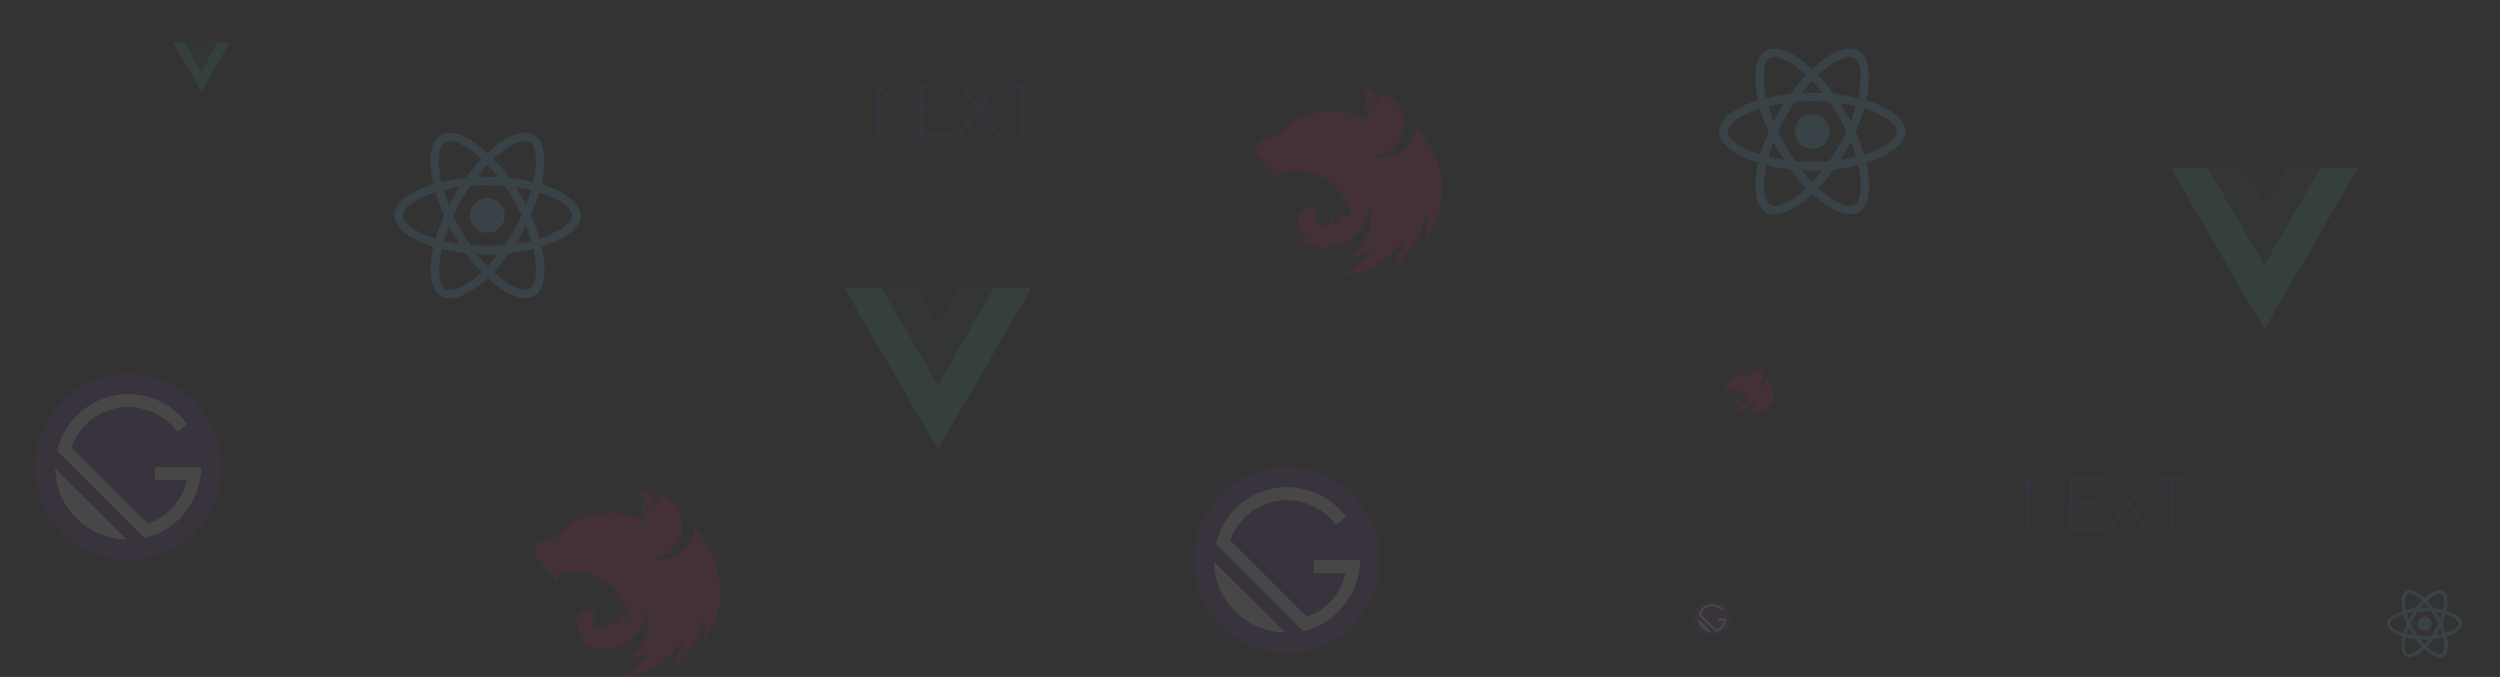 <svg id="bbbbec09-2736-4d2d-b1ea-6bc9fdceb83f" data-name="Layer 1" xmlns="http://www.w3.org/2000/svg" viewBox="0 0 1343.02 363.67"><rect x="0" y="0" width="1343.02" height="363.67" fill="#333333" stroke="none"/><title>hero-cover</title><g opacity="0.1"><path d="M311.87,115.75c0-6.62-8.3-12.9-21-16.79,2.94-13,1.63-23.28-4.12-26.58a8.85,8.85,0,0,0-4.56-1.14v4.54a4.79,4.79,0,0,1,2.32.53c2.77,1.59,4,7.65,3,15.43-.23,1.92-.59,3.94-1,6a100.49,100.49,0,0,0-12.95-2.22,100.16,100.16,0,0,0-8.47-10.19c6.64-6.17,12.88-9.56,17.12-9.56V71.22h0c-5.61,0-12.95,4-20.37,10.92-7.41-6.89-14.75-10.84-20.36-10.84v4.54c4.22,0,10.48,3.37,17.12,9.5a97,97,0,0,0-8.41,10.17,95.23,95.23,0,0,0-13,2.25c-.47-2-.81-4-1.06-5.92-1-7.78.23-13.84,3-15.45a4.58,4.58,0,0,1,2.34-.53V71.32h0a9.1,9.1,0,0,0-4.6,1.14c-5.73,3.3-7,13.6-4.06,26.52-12.68,3.91-20.93,10.17-20.93,16.77s8.29,12.91,21,16.8c-2.93,13-1.63,23.28,4.12,26.58a9,9,0,0,0,4.58,1.14c5.61,0,12.95-4,20.37-10.92,7.42,6.88,14.75,10.84,20.36,10.84a9.16,9.16,0,0,0,4.61-1.14c5.72-3.3,7-13.6,4.05-26.52C303.61,128.64,311.87,122.36,311.87,115.75Zm-26.54-13.59c-.76,2.63-1.7,5.34-2.76,8-.83-1.63-1.71-3.26-2.67-4.89S278,102.1,277,100.55C279.86,101,282.66,101.51,285.33,102.16ZM276,123.87c-1.59,2.75-3.22,5.36-4.91,7.78-3,.27-6.12.41-9.21.41s-6.16-.14-9.18-.39c-1.69-2.42-3.34-5-4.93-7.74s-3-5.38-4.24-8.12c1.26-2.73,2.69-5.46,4.22-8.13s3.22-5.36,4.91-7.78c3-.27,6.12-.41,9.22-.41s6.15.14,9.17.39c1.69,2.42,3.34,5,4.93,7.74s3,5.38,4.24,8.11C278.93,118.46,277.52,121.2,276,123.87Zm6.58-2.65c1.11,2.73,2,5.46,2.82,8.11-2.67.65-5.49,1.2-8.4,1.63,1-1.57,2-3.18,2.93-4.83S281.74,122.85,282.57,121.22ZM261.91,143a81.85,81.85,0,0,1-5.67-6.53c1.83.08,3.71.15,5.6.15s3.82-.05,5.67-.15A79.5,79.5,0,0,1,261.91,143Zm-15.17-12c-2.89-.43-5.69-1-8.36-1.61.76-2.63,1.7-5.34,2.76-8,.83,1.63,1.71,3.26,2.67,4.89S245.74,129.41,246.74,131ZM261.8,88.54a83.44,83.44,0,0,1,5.67,6.52c-1.83-.08-3.71-.14-5.6-.14s-3.82,0-5.67.14A81,81,0,0,1,261.8,88.54Zm-15.08,12c-1,1.57-2,3.18-2.93,4.83s-1.82,3.26-2.65,4.89c-1.11-2.73-2-5.46-2.82-8.11C241,101.53,243.81,101,246.72,100.55Zm-18.45,25.52c-7.21-3.08-11.88-7.12-11.88-10.32s4.67-7.25,11.88-10.31c1.76-.75,3.67-1.43,5.65-2.06a96.68,96.68,0,0,0,4.59,12.41A95.46,95.46,0,0,0,234,128.15C232,127.51,230.05,126.82,228.27,126.07Zm11,29.13c-2.77-1.59-4-7.65-3-15.44.23-1.91.59-3.93,1-6A98.79,98.79,0,0,0,250.19,136a99.06,99.06,0,0,0,8.48,10.2c-6.65,6.17-12.89,9.56-17.13,9.56A4.94,4.94,0,0,1,239.24,155.2Zm48.35-15.54c1,7.79-.23,13.84-3,15.45a4.48,4.48,0,0,1-2.34.53c-4.22,0-10.48-3.36-17.12-9.5A97.27,97.27,0,0,0,273.57,136a95.38,95.38,0,0,0,13-2.24A58.62,58.62,0,0,1,287.59,139.66Zm7.85-13.59c-1.76.75-3.67,1.42-5.65,2.06a96.8,96.8,0,0,0-4.59-12.42,95.35,95.35,0,0,0,4.53-12.35c2,.63,3.93,1.33,5.73,2.08,7.21,3.08,11.88,7.11,11.88,10.31S302.65,123,295.44,126.07Z" fill="#70cff0"/><circle cx="261.84" cy="115.75" r="9.32" fill="#70cff0"/></g><g opacity="0.1"><path d="M533.85,154.91h20l-50,86.25-50-86.25H492.1l11.75,20,11.5-20Z" fill="#43b883"/><path d="M453.85,154.91l50,86.25,50-86.25h-20l-30,51.75L473.6,154.91Z" fill="#43b883"/><path d="M473.6,154.91l30.25,52,30-52h-18.5l-11.5,20-11.75-20Z" fill="#364a5e"/></g><g opacity="0.1"><path d="M108.14,250.9h-25V258h17.15a32.38,32.38,0,0,1-20.72,23.22L38.5,240.19a32.14,32.14,0,0,1,30.36-21.43,33,33,0,0,1,26.43,13.57l5.35-4.64a39.26,39.26,0,0,0-70,14.64l47.15,47.14C94.93,285.19,108.14,269.47,108.14,250.9Z" fill="#fff"/><path d="M29.57,251.26A38.14,38.14,0,0,0,41,278.4a38.77,38.77,0,0,0,27.14,11.43Z" fill="#fff"/><path d="M68.86,200.9a50,50,0,1,0,50,50A50.15,50.15,0,0,0,68.86,200.9ZM41,278.76a38.77,38.77,0,0,1-11.43-27.14L68.5,290.19C58.5,289.83,48.5,286.26,41,278.76Zm36.43,10.36L30.64,242.33a39.26,39.26,0,0,1,70-14.64l-5.35,4.64a33,33,0,0,0-26.43-13.57A32.48,32.48,0,0,0,38.5,240.19l41.07,41.07A32.38,32.38,0,0,0,100.29,258H83.14V250.9h25A39.4,39.4,0,0,1,77.43,289.12Z" fill="#663795"/></g><path d="M494.32,45h18.86v1.5H496.05V57.8h16.11v1.5H496.05V71.71h17.33v1.5H494.32Zm20.55,0h2l8.88,12.41L534.83,45l12.35-15.77L526.9,58.7l10.45,14.51h-2.09L525.76,60l-9.55,13.2h-2.05L524.69,58.7,514.87,45Zm23.22,1.5V45h21.5v1.5h-9.9V73.21H548V46.49h-9.87ZM470.73,45h2.16l29.8,44.69L490.37,73.21,472.53,47.12l-.08,26.09h-1.72Zm88.68,26.27a.63.63,0,1,1,.62-.63.61.61,0,0,1-.62.63Zm1.7-1.66H562a.84.84,0,0,0,.91.84c.61,0,.95-.36.95-1V65.1h.94v4.31A1.74,1.74,0,0,1,563,71.33a1.7,1.7,0,0,1-1.85-1.73Zm5,0H567c.08.58.65.94,1.46.94s1.31-.39,1.31-.93-.35-.74-1.16-.93l-.78-.19c-1.09-.26-1.6-.79-1.6-1.68,0-1.09.89-1.81,2.21-1.81a2,2,0,0,1,2.19,1.75h-.92a1.16,1.16,0,0,0-1.28-.91c-.75,0-1.24.35-1.24.9s.32.69,1.11.87l.67.17c1.24.29,1.76.79,1.76,1.71,0,1.16-.91,1.89-2.34,1.89s-2.25-.69-2.32-1.78Z" fill="#3853a4" opacity="0.1"/><g opacity="0.1"><path d="M1023.53,70.64c0-6.62-8.3-12.9-21-16.8,2.94-13,1.63-23.27-4.11-26.58a9,9,0,0,0-4.57-1.14v4.55a4.66,4.66,0,0,1,2.32.53c2.78,1.59,4,7.64,3,15.43-.22,1.91-.59,3.93-1,6a98.63,98.63,0,0,0-12.94-2.22,99.12,99.12,0,0,0-8.48-10.19c6.64-6.18,12.88-9.56,17.12-9.56V26.1h0c-5.61,0-12.94,4-20.36,10.93-7.42-6.89-14.76-10.85-20.37-10.85v4.55c4.22,0,10.48,3.36,17.13,9.5a94.84,94.84,0,0,0-8.42,10.17,95.26,95.26,0,0,0-13,2.24q-.69-3.06-1.06-5.91c-.95-7.79.23-13.84,3-15.45a4.51,4.51,0,0,1,2.34-.53V26.2h0a9,9,0,0,0-4.6,1.15c-5.73,3.3-7,13.59-4.06,26.51C931.78,57.78,923.53,64,923.53,70.64s8.29,12.9,21,16.8c-2.93,13-1.63,23.27,4.12,26.58a9,9,0,0,0,4.59,1.14c5.6,0,12.94-4,20.36-10.93,7.42,6.89,14.76,10.85,20.36,10.85a9.07,9.07,0,0,0,4.61-1.15c5.73-3.3,7-13.59,4.06-26.51C1015.27,83.52,1023.53,77.24,1023.53,70.64ZM997,57c-.76,2.63-1.69,5.34-2.75,8.06-.84-1.63-1.72-3.27-2.67-4.9s-1.94-3.22-2.94-4.77C991.53,55.86,994.32,56.39,997,57Zm-9.34,21.71c-1.59,2.75-3.22,5.36-4.91,7.79-3,.26-6.11.41-9.21.41s-6.16-.15-9.17-.39q-2.55-3.65-4.94-7.75c-1.55-2.67-2.95-5.38-4.24-8.11,1.27-2.73,2.69-5.46,4.22-8.13s3.22-5.36,4.91-7.79c3-.26,6.12-.41,9.22-.41s6.15.15,9.17.39q2.53,3.65,4.93,7.75t4.24,8.11C990.59,73.35,989.18,76.08,987.65,78.75Zm6.59-2.65c1.1,2.73,2,5.47,2.81,8.12-2.67.65-5.48,1.2-8.4,1.63,1-1.57,2-3.18,2.94-4.84S993.4,77.73,994.24,76.1ZM973.57,97.85a85.6,85.6,0,0,1-5.67-6.52c1.84.08,3.71.14,5.61.14s3.81,0,5.66-.14A81,81,0,0,1,973.57,97.85Zm-15.17-12c-2.89-.43-5.68-1-8.35-1.61.75-2.63,1.69-5.34,2.75-8.06.83,1.63,1.71,3.27,2.67,4.9S957.4,84.3,958.4,85.85Zm15.07-42.42A85.55,85.55,0,0,1,979.13,50c-1.83-.08-3.71-.14-5.6-.14s-3.81,0-5.67.14A81.06,81.06,0,0,1,973.47,43.43Zm-15.09,12c-1,1.57-2,3.18-2.93,4.83s-1.82,3.27-2.65,4.9c-1.1-2.73-2-5.47-2.81-8.12C952.66,56.41,955.47,55.86,958.38,55.43ZM939.94,81c-7.22-3.07-11.89-7.11-11.89-10.31s4.67-7.26,11.89-10.31c1.75-.76,3.67-1.43,5.64-2.06a97.23,97.23,0,0,0,4.59,12.41A97.4,97.4,0,0,0,945.64,83,60,60,0,0,1,939.94,81Zm11,29.13c-2.77-1.59-4-7.64-3-15.43.22-1.91.59-3.93,1-6a98.79,98.79,0,0,0,13,2.22,97.85,97.85,0,0,0,8.48,10.19c-6.65,6.18-12.88,9.56-17.12,9.56A4.83,4.83,0,0,1,950.9,110.08Zm48.35-15.53c1,7.79-.22,13.84-3,15.45a4.54,4.54,0,0,1-2.35.53c-4.22,0-10.48-3.36-17.12-9.5a97.06,97.06,0,0,0,8.42-10.17,95.11,95.11,0,0,0,13-2.24A55.51,55.51,0,0,1,999.25,94.55ZM1007.1,81a60,60,0,0,1-5.65,2.06,98.66,98.66,0,0,0-4.58-12.41,97.29,97.29,0,0,0,4.52-12.35c2,.63,3.94,1.32,5.73,2.08,7.21,3.07,11.88,7.11,11.88,10.31S1014.31,77.9,1007.1,81Z" fill="#70cff0"/><circle cx="973.51" cy="70.64" r="9.32" fill="#70cff0"/></g><g opacity="0.1"><path d="M1246.44,90.51h20l-50,86.25-50-86.25h38.25l11.75,20,11.5-20Z" fill="#43b883"/><path d="M1166.44,90.51l50,86.25,50-86.25h-20l-30,51.75-30.25-51.75Z" fill="#43b883"/><path d="M1186.19,90.51l30.25,52,30-52h-18.5l-11.5,20-11.75-20Z" fill="#364a5e"/></g><path d="M1111.92,256.92h18.86v1.51h-17.13v11.3h16.11v1.51h-16.11v12.41H1131v1.5h-19Zm20.55,0h2l8.88,12.42,9.08-12.42,12.34-15.76-20.28,29.48,10.45,14.51h-2.08l-9.51-13.2-9.55,13.2h-2l10.53-14.51-9.82-13.72Zm23.22,1.51v-1.51h21.49v1.51h-9.9v26.72h-1.73V258.43Zm-67.37-1.51h2.16l29.8,44.7L1108,285.15l-17.84-26.09-.08,26.09h-1.73ZM1177,283.2a.63.63,0,0,1,0-1.26.63.63,0,0,1,0,1.26Zm1.7-1.66h.92a.85.85,0,0,0,.92.84c.6,0,.94-.36.94-1V277h.94v4.3a1.74,1.74,0,0,1-1.87,1.93,1.69,1.69,0,0,1-1.85-1.73Zm5-.05h.93c.08.58.64.94,1.46.94s1.31-.39,1.31-.93-.36-.74-1.16-.93l-.78-.19c-1.1-.26-1.6-.79-1.6-1.68,0-1.09.88-1.81,2.21-1.81a2,2,0,0,1,2.18,1.75h-.91a1.16,1.16,0,0,0-1.28-.92c-.75,0-1.25.36-1.25.91s.32.69,1.12.87l.66.17c1.25.29,1.76.79,1.76,1.71,0,1.16-.9,1.89-2.34,1.89s-2.25-.69-2.31-1.78Z" fill="#3853a4" opacity="0.1"/><g opacity="0.1"><path d="M1322.77,335.06c0-2.7-3.38-5.25-8.55-6.83,1.19-5.28.66-9.47-1.67-10.81a3.6,3.6,0,0,0-1.86-.47v1.85a2,2,0,0,1,1,.22c1.12.64,1.61,3.11,1.23,6.27-.09.78-.24,1.6-.42,2.44a40.08,40.08,0,0,0-5.27-.91,40.83,40.83,0,0,0-3.44-4.14c2.7-2.51,5.23-3.89,7-3.89v-1.85h0c-2.28,0-5.26,1.63-8.28,4.45-3-2.8-6-4.41-8.28-4.41v1.85c1.71,0,4.26,1.36,7,3.86a39.31,39.31,0,0,0-3.42,4.13,37.93,37.93,0,0,0-5.27.92,22.84,22.84,0,0,1-.44-2.41c-.39-3.16.1-5.63,1.21-6.28a1.87,1.87,0,0,1,1-.22V317h0a3.77,3.77,0,0,0-1.88.46c-2.32,1.34-2.85,5.53-1.65,10.78-5.15,1.6-8.51,4.14-8.51,6.83s3.38,5.24,8.55,6.83c-1.2,5.27-.67,9.46,1.67,10.8a3.61,3.61,0,0,0,1.87.47c2.28,0,5.26-1.63,8.28-4.44,3,2.8,6,4.41,8.28,4.41a3.66,3.66,0,0,0,1.87-.47c2.33-1.34,2.85-5.53,1.65-10.78C1319.41,340.29,1322.77,337.74,1322.77,335.06Zm-10.8-5.53c-.3,1.07-.68,2.17-1.11,3.27-.34-.66-.7-1.33-1.09-2s-.79-1.31-1.19-1.94C1309.75,329.05,1310.89,329.26,1312,329.53Zm-3.79,8.82c-.65,1.12-1.31,2.18-2,3.17-1.23.11-2.49.17-3.75.17s-2.5-.06-3.73-.16c-.68-1-1.35-2-2-3.15s-1.2-2.19-1.73-3.3c.52-1.11,1.1-2.22,1.72-3.31s1.31-2.18,2-3.16c1.23-.11,2.48-.17,3.74-.17s2.51.06,3.73.16q1,1.48,2,3.15c.63,1.08,1.2,2.19,1.72,3.3C1309.37,336.16,1308.8,337.27,1308.18,338.35Zm2.68-1.07c.44,1.11.82,2.22,1.14,3.3q-1.63.39-3.42.66c.41-.64.82-1.29,1.2-2S1310.52,337.94,1310.86,337.28Zm-8.41,8.84a32.69,32.69,0,0,1-2.3-2.65c.74,0,1.51.06,2.28.06s1.55,0,2.3-.06A32.59,32.59,0,0,1,1302.45,346.12Zm-6.17-4.88c-1.17-.18-2.31-.39-3.39-.66.3-1.07.68-2.17,1.11-3.27.34.66.7,1.33,1.09,2S1295.88,340.61,1296.28,341.24Zm6.13-17.25a34.49,34.49,0,0,1,2.3,2.65c-.74,0-1.5-.06-2.28-.06s-1.55,0-2.3.06A34.39,34.39,0,0,1,1302.41,324Zm-6.13,4.88c-.41.64-.82,1.3-1.2,2s-.74,1.32-1.08,2c-.44-1.11-.82-2.23-1.14-3.3Q1294.5,329.14,1296.28,328.87Zm-7.51,10.38c-2.93-1.25-4.83-2.89-4.83-4.19s1.9-3,4.83-4.2c.72-.31,1.5-.58,2.3-.84a37.78,37.78,0,0,0,1.87,5.05,37.76,37.76,0,0,0-1.84,5C1290.28,339.84,1289.5,339.56,1288.77,339.25Zm4.46,11.84c-1.12-.64-1.61-3.1-1.23-6.27.09-.78.24-1.6.42-2.44a40.08,40.08,0,0,0,5.27.91,39.55,39.55,0,0,0,3.44,4.14c-2.7,2.51-5.24,3.89-7,3.89A1.92,1.92,0,0,1,1293.23,351.09Zm19.66-6.31c.39,3.16-.09,5.63-1.21,6.28a1.81,1.81,0,0,1-1,.22c-1.71,0-4.26-1.37-7-3.87a38.31,38.31,0,0,0,3.42-4.13,39.51,39.51,0,0,0,5.27-.91A22.73,22.73,0,0,1,1312.89,344.78Zm3.2-5.53c-.72.31-1.5.58-2.3.84a39.11,39.11,0,0,0-1.86-5,41.26,41.26,0,0,0,1.84-5,23.32,23.32,0,0,1,2.32.84c2.94,1.25,4.84,2.89,4.84,4.2S1319,338,1316.09,339.25Z" fill="#70cff0"/><circle cx="1302.43" cy="335.06" r="3.79" fill="#70cff0"/></g><g opacity="0.1"><path d="M117.19,22.85h6l-15.07,26-15.07-26H104.6l3.54,6,3.47-6Z" fill="#43b883"/><path d="M93.07,22.85l15.07,26,15.07-26h-6l-9,15.6L99,22.85Z" fill="#43b883"/><path d="M99,22.85l9.12,15.68,9-15.68h-5.58l-3.47,6-3.54-6Z" fill="#364a5e"/></g><g opacity="0.1"><path d="M927.49,332.11h-4.91v1.4H926a6.36,6.36,0,0,1-4.07,4.56L913.81,330a6.32,6.32,0,0,1,6-4.21,6.51,6.51,0,0,1,5.2,2.67l1-.91a7.71,7.71,0,0,0-13.75,2.87l9.26,9.26A7.88,7.88,0,0,0,927.49,332.11Z" fill="#fff"/><path d="M912.06,332.18a7.5,7.5,0,0,0,2.24,5.33,7.64,7.64,0,0,0,5.33,2.24Z" fill="#fff"/><path d="M919.77,322.29a9.82,9.82,0,1,0,9.83,9.82A9.85,9.85,0,0,0,919.77,322.29Zm-5.47,15.29a7.62,7.62,0,0,1-2.24-5.33l7.64,7.57A8,8,0,0,1,914.3,337.58Zm7.16,2-9.19-9.19A7.71,7.71,0,0,1,926,327.55l-1,.91a6.51,6.51,0,0,0-5.2-2.67,6.39,6.39,0,0,0-6,4.21l8.07,8.07a6.36,6.36,0,0,0,4.07-4.56h-3.37v-1.4h4.91A7.72,7.72,0,0,1,921.46,339.61Z" fill="#663795"/></g><path d="M345.6,264.06a6.23,6.23,0,0,0-2,.36,5.71,5.71,0,0,1,2.4,3.36c0,.18.08.31.1.49a2.4,2.4,0,0,1,.05.46c.11,2.27-.59,2.56-1.08,3.9a5.53,5.53,0,0,0,.36,5.09,3.2,3.2,0,0,0,.31.57c-1-6.54,4.47-7.52,5.47-9.56.08-1.78-1.39-3-2.55-3.79a5.64,5.64,0,0,0-3-.88Zm8.21,1.47a3.39,3.39,0,0,0-.05.75c0,.21,0,.46-.05.67a4.83,4.83,0,0,1-.18.62,5,5,0,0,1-.21.62c-.1.21-.18.39-.28.59s-.13.21-.21.31l-.15.24c-.13.18-.26.36-.39.51a3.48,3.48,0,0,1-.47.47v0c-.15.13-.31.29-.49.42-.54.41-1.16.72-1.73,1.11a4,4,0,0,0-.51.38,3.29,3.29,0,0,0-.49.42,4.37,4.37,0,0,0-.47.49,4,4,0,0,0-.39.51c-.13.19-.25.37-.36.55s-.18.38-.28.59a4.76,4.76,0,0,0-.21.6,6.28,6.28,0,0,0-.18.64c0,.1,0,.23,0,.34a2.87,2.87,0,0,0-.05.31c0,.2,0,.44,0,.64a9.21,9.21,0,0,0,.11,1.11,4.25,4.25,0,0,0,.12.62c.08.21.13.42.21.62a4,4,0,0,0,.18.36l-5.94-2.29c-1-.29-2-.55-3-.78l-1.63-.39a46.69,46.69,0,0,0-4.7-.69c-.05,0-.08,0-.13,0a44.66,44.66,0,0,0-4.62-.23c-1.14,0-2.28.05-3.39.13-1.57.1-3.15.31-4.72.56-.39.06-.78.13-1.16.21-.8.16-1.58.34-2.33.52l-1.16.31c-.39.15-.75.33-1.11.49l-.85.39c-.05,0-.11,0-.13.05-.26.13-.49.23-.73.36a1,1,0,0,0-.18.08c-.28.13-.56.28-.8.41s-.36.18-.51.26l-.24.13-.67.38a6.71,6.71,0,0,0-.62.39c-.18.13-.36.23-.51.36s-.06,0-.08,0a5.72,5.72,0,0,0-.49.37l-.05.05-.39.31c-.05,0-.1.08-.16.1l-.38.34c0,.05-.08.07-.11.1s-.31.28-.46.44c0,0,0,0,0,.05s-.31.29-.47.44,0,0-.05,0-.26.26-.39.41-.13.11-.18.16a6.23,6.23,0,0,1-.44.46c0,.06-.07.08-.1.13-.21.21-.39.42-.59.62l-.08.08a14.42,14.42,0,0,1-1.32,1.27,13.72,13.72,0,0,1-1.44,1.13c-.52.36-1,.67-1.55,1a14.39,14.39,0,0,1-1.63.78c-.54.23-1.11.44-1.68.62a29.57,29.57,0,0,1-3.15.75,4.81,4.81,0,0,0-.65.08l-.64.15-.62.23a5.75,5.75,0,0,0-.62.29c-.18.13-.39.23-.57.36a4.32,4.32,0,0,0-.52.44,4.51,4.51,0,0,0-.51.46,6.75,6.75,0,0,0-.44.52c-.13.21-.29.39-.39.59a4,4,0,0,0-.36.6,6.35,6.35,0,0,0-.28.67c-.08.2-.16.44-.24.67s-.1.41-.13.62c0,0,0,.05,0,.08-.05.23-.05.54-.08.69a3.05,3.05,0,0,0,0,.52,1.34,1.34,0,0,0,0,.34,2.5,2.5,0,0,0,.1.49,2.92,2.92,0,0,0,.18.46v0c.08.15.18.31.28.46s.21.31.34.47a5.89,5.89,0,0,0,.44.41,3.23,3.23,0,0,0,.49.41,5.77,5.77,0,0,0,1.57,1.14c.13.08.26.13.42.21l.07,0a.21.21,0,0,0,0,.13c0,.21.08.41.13.62a3.22,3.22,0,0,0,.21.62l.2.47a.74.74,0,0,0,.08.13c.1.2.21.38.31.56l.39.55c.13.15.28.33.44.49s.31.28.49.44a.08.08,0,0,0,.05,0,4.82,4.82,0,0,0,.46.36,4.08,4.08,0,0,0,.57.34,3.67,3.67,0,0,0,.6.28,2.55,2.55,0,0,0,.51.18s.05,0,.11.06l.33.07a10.47,10.47,0,0,0,.1,3.18c.24.52,1.37-1.06,2.51-2.87a15.56,15.56,0,0,0,0,4.5c.28.64,1.83-1.37,3.18-3.59a29.84,29.84,0,0,1,36.77,26.29c-.33-2.79-3.77-4.34-5.34-3.95a13.54,13.54,0,0,1-4.21,5.88,16.6,16.6,0,0,0-.26-5.16,16.82,16.82,0,0,1-3.2,6.51,7.22,7.22,0,0,1-6.2-2.79c-.11-.08-.13-.24-.21-.34s-.15-.36-.21-.54a2.72,2.72,0,0,1-.15-.54,3.44,3.44,0,0,1,0-.57v-.39a5.29,5.29,0,0,1,.13-.54q.07-.27.18-.54c.11-.18.18-.37.31-.55.44-1.24.44-2.24-.36-2.84a2.51,2.51,0,0,0-.49-.25l-.33-.11a1.8,1.8,0,0,1-.21-.08,3.49,3.49,0,0,0-.54-.12,1.75,1.75,0,0,0-.55-.08,3.53,3.53,0,0,0-.56,0l-.39,0a2.07,2.07,0,0,0-.57.08,5.12,5.12,0,0,0-.54.1l-.54.18-.52.24c-.16.07-.31.18-.49.25-6,3.93-2.43,13.12,1.68,15.78a13,13,0,0,0-3.57,1l-.05.05a24.11,24.11,0,0,0,3.49,1.73c1.65.54,3.41,1,4.18,1.24v0a24.92,24.92,0,0,0,6.51.46,24.57,24.57,0,0,0,22.52-21l.15.67c.08.47.18,1,.24,1.45v0c0,.24.07.47.1.68v.1a5.29,5.29,0,0,1,.05.67,8.08,8.08,0,0,1,.05.85v.42c0,.13,0,.28,0,.41s0,.31,0,.46v.37c0,.18,0,.33,0,.51a1.38,1.38,0,0,1,0,.34c0,.18,0,.36,0,.57a.58.58,0,0,0,0,.23c0,.21-.05.39-.08.59a1,1,0,0,1,0,.24c0,.25-.08.49-.11.74v.06c-.05.23-.1.49-.15.72v.08c-.05.23-.11.46-.16.69,0,0,0,.08,0,.11q-.07.34-.18.69v.08c-.08.26-.16.49-.21.72a.09.09,0,0,0,0,.06l-.23.77-.28.75c-.11.26-.18.52-.29.75s-.2.49-.31.75h0c-.11.23-.21.49-.34.72a.61.61,0,0,1-.08.18.35.35,0,0,1-.05.08,24.62,24.62,0,0,1-7.25,8.68,6.37,6.37,0,0,0-.62.44c-.06.05-.13.07-.18.12l-.57.39.07.16h0l1.09-.16h0c.67-.1,1.34-.23,2-.36a5.66,5.66,0,0,0,.56-.13l.37-.08c.18,0,.36-.07.54-.1l.46-.13a48.7,48.7,0,0,0,7.49-2.48,41.29,41.29,0,0,1-16,13.1,42.56,42.56,0,0,0,8.81-1.53,41.26,41.26,0,0,0,24.41-19.5,41.28,41.28,0,0,1-7,16.61,40.56,40.56,0,0,0,6.89-5.73,41,41,0,0,0,10.88-22,41.32,41.32,0,0,1,.74,12.45c18.65-26,1.55-53-5.6-60.07,0-.05-.05-.07-.05-.13s0,0,0,.06a.07.07,0,0,0,0-.06c0,.31,0,.62,0,.93-.08.6-.16,1.17-.26,1.73s-.29,1.14-.44,1.71-.39,1.11-.62,1.65-.49,1.06-.78,1.58a16.44,16.44,0,0,1-.93,1.47c-.33.49-.69.95-1.05,1.39s-.81.88-1.22,1.29c-.26.24-.49.44-.75.65l-.59.52a14.88,14.88,0,0,1-1.45,1c-.49.31-1,.62-1.52.88s-1.09.49-1.63.73-1.11.38-1.68.54-1.16.28-1.73.38-1.18.16-1.75.21c-.42,0-.83,0-1.24,0-.6,0-1.19,0-1.76-.1a12.5,12.5,0,0,1-1.75-.26,12.66,12.66,0,0,1-1.74-.44h0c.57-.05,1.14-.1,1.7-.2s1.17-.24,1.73-.39,1.14-.34,1.68-.54a16.1,16.1,0,0,0,1.63-.73c.54-.26,1-.54,1.55-.85s1-.67,1.45-1a14.47,14.47,0,0,0,1.31-1.16,14.64,14.64,0,0,0,1.22-1.27c.38-.46.74-.93,1.08-1.39a2.26,2.26,0,0,1,.16-.26c.25-.42.51-.83.74-1.24a16.53,16.53,0,0,0,.78-1.58c.23-.54.44-1.08.62-1.65s.31-1.11.44-1.68.2-1.16.26-1.73.1-1.19.1-1.76c0-.41,0-.82-.05-1.23,0-.6-.13-1.17-.21-1.74a16.67,16.67,0,0,0-.39-1.73c-.18-.54-.36-1.11-.56-1.65s-.47-1.08-.73-1.6-.57-1-.88-1.52-.67-1-1-1.42-.77-.88-1.19-1.32c-.2-.21-.44-.44-.67-.65-1.16-.9-2.37-1.75-3.59-2.53-.18-.1-.33-.18-.51-.26a10.38,10.38,0,0,0-2.46-1.08Z" fill="#e0244f" fill-rule="evenodd" opacity="0.1"/><path d="M733.48,48.3a6.23,6.23,0,0,0-2,.36,5.68,5.68,0,0,1,2.4,3.35c0,.19.08.31.1.5A2.42,2.42,0,0,1,734,53c.1,2.27-.6,2.56-1.09,3.9A5.53,5.53,0,0,0,733.3,62a3.59,3.59,0,0,0,.31.57c-1-6.54,4.47-7.52,5.48-9.56.07-1.78-1.4-3-2.56-3.8a5.71,5.71,0,0,0-3-.87Zm8.22,1.47a3,3,0,0,0-.06.75c0,.2,0,.46,0,.67a5.34,5.34,0,0,1-.18.62,5.67,5.67,0,0,1-.21.62c-.1.2-.18.39-.28.59s-.13.21-.21.31l-.15.23c-.13.18-.26.37-.39.52a3.41,3.41,0,0,1-.46.47v0c-.16.13-.31.29-.49.41-.55.42-1.17.73-1.73,1.12a8.32,8.32,0,0,0-1,.8,4.37,4.37,0,0,0-.47.49,3.22,3.22,0,0,0-.38.51,4.72,4.72,0,0,0-.36.55c-.11.2-.19.38-.29.59s-.15.39-.21.59-.12.44-.18.65,0,.23-.05.33a2.87,2.87,0,0,1,0,.31c0,.21,0,.44,0,.65a2.37,2.37,0,0,0,0,.46,3,3,0,0,0,.08.65,4.56,4.56,0,0,0,.13.62l.2.62.18.36L729.14,62c-1-.28-2-.54-3-.77l-1.63-.39c-1.55-.31-3.12-.54-4.7-.7l-.13,0a44.66,44.66,0,0,0-4.62-.23c-1.14,0-2.27.05-3.38.12-1.58.11-3.15.31-4.73.57-.39,0-.77.13-1.16.21-.8.15-1.58.34-2.33.52l-1.16.31c-.39.15-.75.33-1.11.49l-.85.38c-.05,0-.1,0-.13.06-.26.12-.49.23-.72.36a1.13,1.13,0,0,0-.18.07c-.29.13-.57.29-.8.42l-.52.26-.23.13a7,7,0,0,0-.67.38,5.59,5.59,0,0,0-.62.39,5.85,5.85,0,0,0-.52.36.35.35,0,0,1-.08,0l-.49.36,0,.06-.39.31a1.3,1.3,0,0,0-.15.1c-.13.1-.26.23-.39.34s-.08.07-.1.1-.31.28-.47.44c0,0,0,0-.05,0a4.73,4.73,0,0,0-.46.44s0,0-.06,0-.25.26-.38.41l-.18.16c-.13.15-.29.31-.44.46s-.08.08-.11.13c-.2.21-.38.42-.59.62l-.08.08a13.1,13.1,0,0,1-1.32,1.26,12.62,12.62,0,0,1-1.44,1.14c-.52.36-1,.67-1.55,1a16.33,16.33,0,0,1-1.63.78c-.54.23-1.11.44-1.68.62a29.57,29.57,0,0,1-3.15.75c-.2,0-.44,0-.64.07l-.65.16-.62.23c-.21.08-.41.18-.62.28s-.39.24-.57.37a3.58,3.58,0,0,0-.51.44,4.5,4.5,0,0,0-.52.46c-.15.18-.31.34-.44.52s-.28.38-.39.59a5.8,5.8,0,0,0-.36.59c-.1.24-.2.44-.28.68s-.16.43-.23.67a3.25,3.25,0,0,0-.13.62s0,0,0,.07c-.05.24-.05.55-.08.7a4.57,4.57,0,0,0,0,.52,1.23,1.23,0,0,0,0,.33,2.36,2.36,0,0,0,.1.49,3,3,0,0,0,.18.47v0a3.89,3.89,0,0,0,.29.46,4.48,4.48,0,0,0,.33.47l.44.41a4.83,4.83,0,0,0,.49.41A6.28,6.28,0,0,0,678,85.77a3.13,3.13,0,0,0,.41.2s0,0,.08,0a.3.3,0,0,0,0,.13c0,.21.08.41.13.62a3.22,3.22,0,0,0,.21.62c.08.15.13.31.21.46a.37.37,0,0,0,.07.13l.31.57.39.54a5,5,0,0,0,.44.49,5.26,5.26,0,0,0,.49.44s0,0,.05,0a4.91,4.91,0,0,0,.47.36,5.21,5.21,0,0,0,.56.34,5.5,5.5,0,0,0,.6.28,2.44,2.44,0,0,0,.52.18s0,0,.1,0l.33.08a10.37,10.37,0,0,0,.11,3.18c.23.51,1.37-1.06,2.5-2.87a15.86,15.86,0,0,0,0,4.49c.29.65,1.84-1.36,3.18-3.59A29.84,29.84,0,0,1,726,118.82c-.33-2.78-3.77-4.33-5.34-3.95a13.48,13.48,0,0,1-4.21,5.89,16.6,16.6,0,0,0-.26-5.16,16.77,16.77,0,0,1-3.2,6.5,7.19,7.19,0,0,1-6.2-2.79c-.1-.07-.13-.23-.21-.33s-.15-.36-.2-.54a2.16,2.16,0,0,1-.16-.55,5.06,5.06,0,0,1,0-.56v-.39a2.65,2.65,0,0,1,.13-.54,4.4,4.4,0,0,1,.18-.55,5,5,0,0,1,.31-.54c.43-1.24.43-2.24-.37-2.84a3.24,3.24,0,0,0-.49-.26c-.1,0-.23-.07-.33-.1l-.21-.08a5.29,5.29,0,0,0-.54-.13,2,2,0,0,0-.54-.07,3.68,3.68,0,0,0-.57-.06c-.13,0-.26,0-.39,0a2.07,2.07,0,0,0-.57.08,3.41,3.41,0,0,0-.54.1,3.8,3.8,0,0,0-.54.18l-.52.23c-.15.08-.31.18-.49.26-6,3.93-2.43,13.12,1.68,15.78a12.77,12.77,0,0,0-3.56,1l-.06.05a24.63,24.63,0,0,0,3.49,1.73c1.65.54,3.41,1,4.18,1.24v0a25,25,0,0,0,6.51.47,24.56,24.56,0,0,0,22.52-21c0,.23.11.44.16.67.07.47.18,1,.23,1.45v0a6.43,6.43,0,0,1,.1.67v.11a5.29,5.29,0,0,1,0,.67,8.09,8.09,0,0,1,.06.85v.41c0,.13,0,.29,0,.42s0,.31,0,.46V118c0,.18,0,.34,0,.52a1.42,1.42,0,0,1,0,.34c0,.18,0,.36,0,.56a.66.66,0,0,0,0,.24c0,.2-.05.38-.08.59a.86.86,0,0,1,0,.23c0,.26-.08.49-.1.75v0c-.06.24-.11.49-.16.73v.07l-.15.7s0,.08,0,.1a5.53,5.53,0,0,1-.18.7v.08c-.08.26-.16.49-.21.72a.1.1,0,0,0,0,0l-.24.78-.28.75c-.1.26-.18.51-.28.75s-.21.49-.31.75h0a7.79,7.79,0,0,1-.34.72,1.13,1.13,0,0,1-.07.18.35.35,0,0,0-.05.08,24.42,24.42,0,0,1-7.26,8.67c-.21.13-.41.29-.62.44,0,.06-.13.08-.18.13s-.36.26-.57.39l.08.16h0l1.09-.16h0c.68-.1,1.35-.23,2-.36.18,0,.39-.08.57-.13l.36-.08c.18,0,.36-.08.54-.1l.46-.13a48.34,48.34,0,0,0,7.49-2.48,41.32,41.32,0,0,1-16,13.09,41.69,41.69,0,0,0,8.8-1.52,41.24,41.24,0,0,0,24.41-19.5,41.28,41.28,0,0,1-7,16.61,40.61,40.61,0,0,0,17.77-27.69,41,41,0,0,1,.75,12.45c18.64-26,1.55-53-5.61-60.07,0-.05-.05-.08-.05-.13s0,0,0,0,0,0,0,0c0,.31,0,.62-.05.93-.08.6-.16,1.16-.26,1.73s-.28,1.14-.44,1.71-.39,1.11-.62,1.65-.49,1.06-.77,1.57-.6,1-.93,1.48-.7.95-1.06,1.39a16.68,16.68,0,0,1-1.22,1.29c-.25.24-.49.44-.74.65l-.6.51a13.26,13.26,0,0,1-1.44,1c-.5.31-1,.62-1.53.88s-1.08.49-1.63.72-1.11.39-1.67.55-1.17.28-1.73.38-1.19.16-1.76.21c-.41,0-.83.05-1.24.05-.59,0-1.19-.05-1.76-.1a12.73,12.73,0,0,1-1.75-.26,12.52,12.52,0,0,1-1.73-.44h0a16.62,16.62,0,0,0,1.71-.21c.59-.1,1.16-.23,1.73-.38s1.13-.34,1.68-.55a14,14,0,0,0,1.62-.72c.54-.26,1-.54,1.55-.85s1-.67,1.45-1a14.58,14.58,0,0,0,1.31-1.17,13.22,13.22,0,0,0,1.22-1.26c.39-.47.75-.93,1.08-1.4l.16-.25c.26-.42.51-.83.75-1.24s.54-1,.77-1.58.44-1.08.62-1.65.31-1.11.44-1.68.21-1.16.26-1.73.1-1.19.1-1.76c0-.41,0-.82-.05-1.24,0-.59-.13-1.16-.21-1.73s-.23-1.16-.38-1.73-.36-1.11-.57-1.65-.47-1.08-.72-1.6-.57-1-.88-1.53-.67-1-1-1.42-.77-.87-1.18-1.31c-.21-.21-.44-.44-.67-.65-1.17-.9-2.38-1.75-3.59-2.53-.19-.1-.34-.18-.52-.26a10.15,10.15,0,0,0-2.45-1.08Z" fill="#e0244f" fill-rule="evenodd" opacity="0.1"/><path d="M941.43,198.6a1.56,1.56,0,0,0-.53.1,1.45,1.45,0,0,1,.63.87l0,.13s0,.08,0,.12c0,.6-.15.67-.28,1a1.45,1.45,0,0,0,.09,1.33,1.09,1.09,0,0,0,.08.15c-.25-1.71,1.17-2,1.43-2.5a1.26,1.26,0,0,0-.66-1,1.56,1.56,0,0,0-.8-.23Zm2.14.39a1.77,1.77,0,0,0,0,.19,1.09,1.09,0,0,0,0,.18s0,.11,0,.16a1,1,0,0,1,0,.16l-.08.16a.56.56,0,0,0,0,.08l0,.06-.1.13a.74.74,0,0,1-.13.12h0l-.12.11c-.15.11-.31.19-.46.29l-.13.1a.69.69,0,0,0-.13.11.74.74,0,0,0-.12.13,1.47,1.47,0,0,0-.1.13l-.1.14a1.11,1.11,0,0,1-.07.16.88.88,0,0,0-.05.15,1.54,1.54,0,0,0,0,.17.28.28,0,0,0,0,.09s0,.05,0,.08v.29a1.11,1.11,0,0,0,0,.17.94.94,0,0,0,0,.16s0,.11,0,.16a.31.31,0,0,0,.05.1l-1.55-.6c-.27-.08-.52-.15-.79-.21l-.42-.1c-.4-.08-.82-.14-1.23-.18h0c-.41,0-.8-.06-1.21-.06s-.59,0-.88,0a10.74,10.74,0,0,0-1.24.15l-.3.05-.61.13-.3.09-.29.12-.22.1,0,0-.18.09,0,0-.21.11-.13.07-.07,0-.17.1-.16.1a1.7,1.7,0,0,0-.14.1h0l-.13.1h0l-.1.08,0,0-.1.09,0,0-.12.12h0l-.13.12h0l-.1.11-.05,0-.11.12,0,0-.15.16,0,0a5.5,5.5,0,0,1-.73.63,3.42,3.42,0,0,1-.4.26l-.42.2-.44.16a8.22,8.22,0,0,1-.83.2l-.16,0-.17,0-.16.06-.17.07s-.1.06-.15.1l-.13.11-.13.12a.75.75,0,0,0-.12.14l-.1.15a.83.83,0,0,0-.09.16,1.3,1.3,0,0,0-.08.17l-.06.18a.9.9,0,0,0,0,.16s0,0,0,0,0,.14,0,.18a.66.66,0,0,0,0,.14v.09l0,.12a.61.61,0,0,0,0,.12h0a.75.75,0,0,0,.07.12l.09.12.11.11a.69.69,0,0,0,.13.11,1.61,1.61,0,0,0,.41.3l.11.05h0a0,0,0,0,0,0,0,.9.9,0,0,0,0,.16.59.59,0,0,0,.06.16s0,.09.05.13l0,0,.08.15.1.14.12.13.12.11h0l.12.09.15.09.15.08.14,0,0,0,.09,0a2.83,2.83,0,0,0,0,.83c.06.13.36-.28.65-.75a4.41,4.41,0,0,0,0,1.17c.08.17.48-.36.83-.94a7.79,7.79,0,0,1,9.6,6.87,1.3,1.3,0,0,0-1.39-1,3.51,3.51,0,0,1-1.1,1.53,4.11,4.11,0,0,0-.07-1.35,4.5,4.5,0,0,1-.83,1.7,1.88,1.88,0,0,1-1.62-.72s0-.07-.06-.09a1.21,1.21,0,0,1,0-.14.83.83,0,0,1,0-.15.61.61,0,0,1,0-.14v-.1a.83.83,0,0,1,0-.15,1,1,0,0,1,0-.14l.08-.14c.12-.32.12-.59-.09-.74l-.13-.07-.09,0,0,0-.14,0-.14,0h-.25l-.15,0-.14,0-.14.05-.14.06-.13.07c-1.57,1-.63,3.42.44,4.12a3.24,3.24,0,0,0-.93.25h0a7,7,0,0,0,.91.45c.43.14.89.27,1.09.32h0a6.07,6.07,0,0,0,1.7.12,6.42,6.42,0,0,0,5.88-5.47c0,.06,0,.11,0,.17s0,.25.06.38h0l0,.17v0c0,.06,0,.12,0,.17a1.77,1.77,0,0,1,0,.23v.1s0,.08,0,.11,0,.08,0,.12v.23a.28.28,0,0,1,0,.09c0,.05,0,.1,0,.15v.06a.78.78,0,0,0,0,.16.13.13,0,0,1,0,.06l0,.19h0a1.06,1.06,0,0,1,0,.19v0l0,.19v0c0,.06,0,.12-.05.18v0l-.06.18v0l-.06.2-.08.2a1.46,1.46,0,0,1-.07.19,1.67,1.67,0,0,0-.08.2h0c0,.06,0,.12-.09.19a.05.05,0,0,1,0,0s0,0,0,0a6.39,6.39,0,0,1-1.9,2.27l-.16.11s0,0,0,0l-.15.1,0,0h0l.29,0h0l.53-.1.15,0,.09,0,.14,0,.13,0a13.12,13.12,0,0,0,2-.65,10.86,10.86,0,0,1-4.19,3.42,10.56,10.56,0,0,0,2.3-.4,10.78,10.78,0,0,0,6.38-5.09,10.82,10.82,0,0,1-1.82,4.34,10,10,0,0,0,1.8-1.5,10.72,10.72,0,0,0,2.84-5.73,10.73,10.73,0,0,1,.2,3.25c4.86-6.79.4-13.83-1.47-15.69,0,0,0,0,0,0h0a1.94,1.94,0,0,1,0,.24c0,.16,0,.31-.07.46s-.07.29-.11.44-.1.29-.16.43-.13.28-.2.41-.16.27-.25.39a3.38,3.38,0,0,1-.27.36c-.1.12-.21.23-.32.34l-.2.17-.15.13a3.67,3.67,0,0,1-.38.27,3.11,3.11,0,0,1-.4.22l-.42.19c-.14.06-.29.1-.44.15l-.45.1-.46.05h-.32l-.46,0-.46-.07a3.31,3.31,0,0,1-.45-.12h0a3.44,3.44,0,0,0,.45,0l.45-.1.44-.14c.14-.06.29-.12.42-.19l.41-.22.37-.27c.12-.1.24-.2.35-.31a3.26,3.26,0,0,0,.31-.33,4.57,4.57,0,0,0,.29-.36.25.25,0,0,1,0-.07l.19-.32a4,4,0,0,0,.21-.41c.06-.14.11-.29.16-.43s.08-.29.11-.44a4.14,4.14,0,0,0,.07-.45c0-.16,0-.32,0-.46s0-.22,0-.33,0-.3,0-.45-.06-.3-.1-.45l-.15-.43a3.17,3.17,0,0,0-.19-.42c-.07-.14-.15-.27-.23-.4s-.17-.25-.27-.37-.2-.23-.31-.34a1.37,1.37,0,0,0-.17-.17,11.43,11.43,0,0,0-.94-.66l-.14-.07a2.36,2.36,0,0,0-.64-.28Z" fill="#e0244f" fill-rule="evenodd" opacity="0.1"/><g opacity="0.1"><path d="M730.63,300.9h-25V308h17.14a32.38,32.38,0,0,1-20.72,23.22L661,290.19a32.14,32.14,0,0,1,30.36-21.43,33,33,0,0,1,26.43,13.57l5.36-4.64a39.26,39.26,0,0,0-70,14.64l47.14,47.14C717.41,335.19,730.63,319.47,730.63,300.9Z" fill="#fff"/><path d="M652.05,301.26a38.14,38.14,0,0,0,11.43,27.14,38.77,38.77,0,0,0,27.15,11.43Z" fill="#fff"/><path d="M691.34,250.9a50,50,0,1,0,50,50A50.15,50.15,0,0,0,691.34,250.9Zm-27.86,77.86a38.77,38.77,0,0,1-11.43-27.14L691,340.19C681,339.83,671,336.26,663.48,328.76Zm36.43,10.36-46.78-46.79a39.26,39.26,0,0,1,70-14.64l-5.36,4.64a33,33,0,0,0-26.43-13.57A32.49,32.49,0,0,0,661,290.19l41.07,41.07A32.38,32.38,0,0,0,722.77,308H705.63V300.9h25A39.41,39.41,0,0,1,699.91,339.12Z" fill="#663795"/></g></svg>